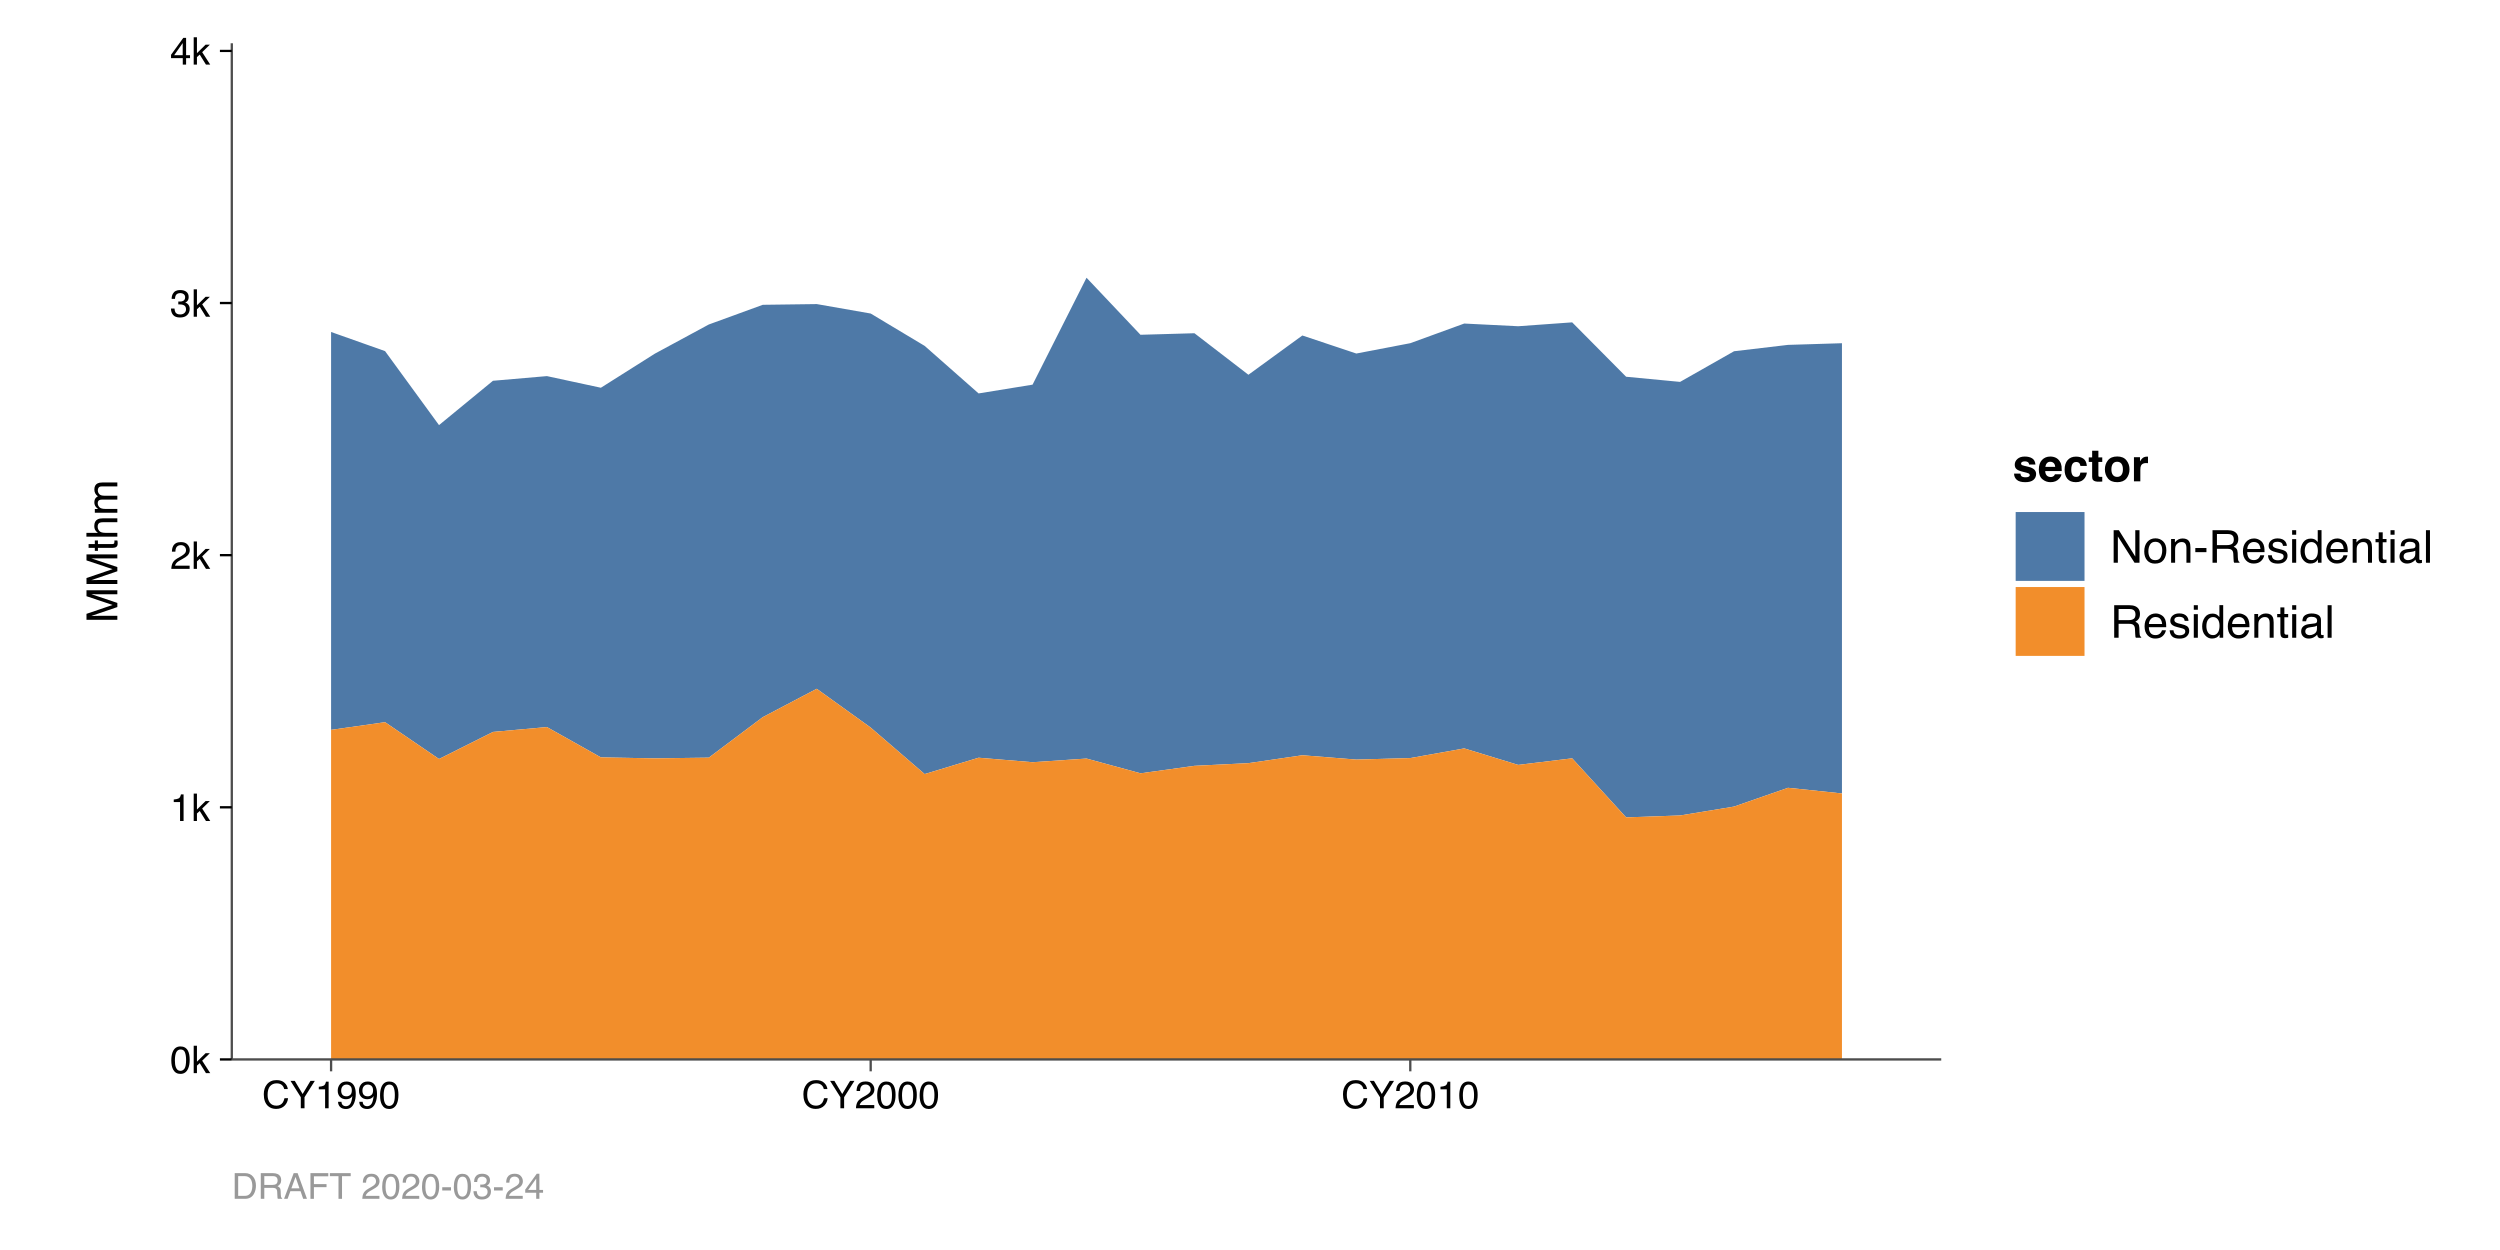 <?xml version="1.0" encoding="UTF-8"?>
<svg xmlns="http://www.w3.org/2000/svg" xmlns:xlink="http://www.w3.org/1999/xlink" width="576pt" height="288pt" viewBox="0 0 576 288" version="1.1">
<defs>
<g>
<symbol overflow="visible" id="glyph0-0">
<path style="stroke:none;" d="M 0.281 0 L 0.281 -6.312 L 5.297 -6.312 L 5.297 0 Z M 4.5 -0.797 L 4.5 -5.516 L 1.078 -5.516 L 1.078 -0.797 Z M 4.5 -0.797 "/>
</symbol>
<symbol overflow="visible" id="glyph0-1">
<path style="stroke:none;" d="M 2.375 -6.156 C 3.176 -6.156 3.754 -5.828 4.109 -5.172 C 4.379 -4.66 4.516 -3.961 4.516 -3.078 C 4.516 -2.242 4.391 -1.555 4.141 -1.016 C 3.785 -0.223 3.195 0.172 2.375 0.172 C 1.633 0.172 1.082 -0.148 0.719 -0.797 C 0.426 -1.328 0.281 -2.047 0.281 -2.953 C 0.281 -3.648 0.367 -4.25 0.547 -4.75 C 0.879 -5.688 1.488 -6.156 2.375 -6.156 Z M 2.375 -0.531 C 2.77 -0.531 3.086 -0.707 3.328 -1.062 C 3.566 -1.426 3.688 -2.086 3.688 -3.047 C 3.688 -3.754 3.598 -4.332 3.422 -4.781 C 3.254 -5.227 2.922 -5.453 2.422 -5.453 C 1.973 -5.453 1.641 -5.238 1.422 -4.812 C 1.211 -4.383 1.109 -3.754 1.109 -2.922 C 1.109 -2.297 1.176 -1.789 1.312 -1.406 C 1.52 -0.82 1.875 -0.531 2.375 -0.531 Z M 2.375 -0.531 "/>
</symbol>
<symbol overflow="visible" id="glyph0-2">
<path style="stroke:none;" d="M 0.547 -6.312 L 1.297 -6.312 L 1.297 -2.641 L 3.281 -4.594 L 4.266 -4.594 L 2.5 -2.875 L 4.359 0 L 3.375 0 L 1.938 -2.312 L 1.297 -1.734 L 1.297 0 L 0.547 0 Z M 0.547 -6.312 "/>
</symbol>
<symbol overflow="visible" id="glyph0-3">
<path style="stroke:none;" d="M 0.844 -4.359 L 0.844 -4.953 C 1.395 -5.004 1.781 -5.094 2 -5.219 C 2.227 -5.344 2.395 -5.645 2.5 -6.125 L 3.109 -6.125 L 3.109 0 L 2.297 0 L 2.297 -4.359 Z M 0.844 -4.359 "/>
</symbol>
<symbol overflow="visible" id="glyph0-4">
<path style="stroke:none;" d="M 0.281 0 C 0.301 -0.531 0.406 -0.988 0.594 -1.375 C 0.789 -1.77 1.164 -2.129 1.719 -2.453 L 2.547 -2.922 C 2.91 -3.141 3.164 -3.328 3.312 -3.484 C 3.551 -3.711 3.672 -3.984 3.672 -4.297 C 3.672 -4.648 3.562 -4.93 3.344 -5.141 C 3.133 -5.359 2.848 -5.469 2.484 -5.469 C 1.961 -5.469 1.598 -5.266 1.391 -4.859 C 1.285 -4.648 1.227 -4.352 1.219 -3.969 L 0.422 -3.969 C 0.43 -4.5 0.531 -4.938 0.719 -5.281 C 1.051 -5.875 1.645 -6.172 2.5 -6.172 C 3.195 -6.172 3.707 -5.977 4.031 -5.594 C 4.363 -5.219 4.531 -4.797 4.531 -4.328 C 4.531 -3.836 4.352 -3.414 4 -3.062 C 3.801 -2.863 3.441 -2.617 2.922 -2.328 L 2.344 -2 C 2.062 -1.844 1.836 -1.695 1.672 -1.562 C 1.391 -1.312 1.211 -1.035 1.141 -0.734 L 4.5 -0.734 L 4.5 0 Z M 0.281 0 "/>
</symbol>
<symbol overflow="visible" id="glyph0-5">
<path style="stroke:none;" d="M 2.281 0.172 C 1.551 0.172 1.02 -0.023 0.688 -0.422 C 0.363 -0.828 0.203 -1.316 0.203 -1.891 L 1.016 -1.891 C 1.047 -1.492 1.117 -1.203 1.234 -1.016 C 1.441 -0.691 1.805 -0.531 2.328 -0.531 C 2.734 -0.531 3.055 -0.641 3.297 -0.859 C 3.547 -1.078 3.672 -1.359 3.672 -1.703 C 3.672 -2.129 3.539 -2.426 3.281 -2.594 C 3.031 -2.758 2.672 -2.844 2.203 -2.844 C 2.148 -2.844 2.098 -2.844 2.047 -2.844 C 1.992 -2.844 1.941 -2.844 1.891 -2.844 L 1.891 -3.516 C 1.973 -3.516 2.039 -3.508 2.094 -3.5 C 2.145 -3.5 2.203 -3.5 2.266 -3.5 C 2.555 -3.5 2.797 -3.547 2.984 -3.641 C 3.305 -3.797 3.469 -4.082 3.469 -4.5 C 3.469 -4.801 3.359 -5.035 3.141 -5.203 C 2.922 -5.367 2.672 -5.453 2.391 -5.453 C 1.867 -5.453 1.508 -5.281 1.312 -4.938 C 1.207 -4.75 1.145 -4.477 1.125 -4.125 L 0.359 -4.125 C 0.359 -4.582 0.453 -4.973 0.641 -5.297 C 0.953 -5.867 1.504 -6.156 2.297 -6.156 C 2.93 -6.156 3.422 -6.016 3.766 -5.734 C 4.109 -5.461 4.281 -5.062 4.281 -4.531 C 4.281 -4.145 4.176 -3.836 3.969 -3.609 C 3.844 -3.461 3.68 -3.348 3.484 -3.266 C 3.805 -3.172 4.055 -3 4.234 -2.75 C 4.422 -2.5 4.516 -2.191 4.516 -1.828 C 4.516 -1.234 4.316 -0.75 3.922 -0.375 C 3.535 -0.008 2.988 0.172 2.281 0.172 Z M 2.281 0.172 "/>
</symbol>
<symbol overflow="visible" id="glyph0-6">
<path style="stroke:none;" d="M 2.906 -2.172 L 2.906 -4.969 L 0.938 -2.172 Z M 2.922 0 L 2.922 -1.5 L 0.219 -1.5 L 0.219 -2.266 L 3.047 -6.172 L 3.688 -6.172 L 3.688 -2.172 L 4.594 -2.172 L 4.594 -1.5 L 3.688 -1.5 L 3.688 0 Z M 2.922 0 "/>
</symbol>
<symbol overflow="visible" id="glyph0-7">
<path style="stroke:none;" d="M 3.328 -6.484 C 4.129 -6.484 4.75 -6.27 5.188 -5.844 C 5.625 -5.426 5.867 -4.953 5.922 -4.422 L 5.094 -4.422 C 5 -4.828 4.812 -5.145 4.531 -5.375 C 4.25 -5.613 3.852 -5.734 3.344 -5.734 C 2.719 -5.734 2.211 -5.516 1.828 -5.078 C 1.453 -4.641 1.266 -3.973 1.266 -3.078 C 1.266 -2.336 1.438 -1.738 1.781 -1.281 C 2.125 -0.82 2.633 -0.594 3.312 -0.594 C 3.945 -0.594 4.43 -0.832 4.766 -1.312 C 4.93 -1.57 5.062 -1.906 5.156 -2.312 L 5.984 -2.312 C 5.91 -1.656 5.664 -1.102 5.25 -0.656 C 4.75 -0.113 4.07 0.156 3.219 0.156 C 2.488 0.156 1.875 -0.062 1.375 -0.5 C 0.719 -1.094 0.391 -2 0.391 -3.219 C 0.391 -4.156 0.633 -4.922 1.125 -5.516 C 1.656 -6.16 2.391 -6.484 3.328 -6.484 Z M 3.156 -6.484 Z M 3.156 -6.484 "/>
</symbol>
<symbol overflow="visible" id="glyph0-8">
<path style="stroke:none;" d="M 0.188 -6.312 L 1.172 -6.312 L 2.984 -3.281 L 4.797 -6.312 L 5.797 -6.312 L 3.422 -2.547 L 3.422 0 L 2.562 0 L 2.562 -2.547 Z M 3 -6.312 Z M 3 -6.312 "/>
</symbol>
<symbol overflow="visible" id="glyph0-9">
<path style="stroke:none;" d="M 1.172 -1.484 C 1.191 -1.055 1.352 -0.758 1.656 -0.594 C 1.82 -0.508 2 -0.469 2.188 -0.469 C 2.562 -0.469 2.879 -0.617 3.141 -0.922 C 3.398 -1.234 3.582 -1.863 3.688 -2.812 C 3.52 -2.539 3.305 -2.348 3.047 -2.234 C 2.797 -2.129 2.523 -2.078 2.234 -2.078 C 1.641 -2.078 1.172 -2.258 0.828 -2.625 C 0.484 -2.988 0.312 -3.461 0.312 -4.047 C 0.312 -4.609 0.477 -5.098 0.812 -5.516 C 1.156 -5.941 1.66 -6.156 2.328 -6.156 C 3.223 -6.156 3.844 -5.754 4.188 -4.953 C 4.375 -4.504 4.469 -3.945 4.469 -3.281 C 4.469 -2.531 4.352 -1.863 4.125 -1.281 C 3.75 -0.312 3.113 0.172 2.219 0.172 C 1.625 0.172 1.172 0.016 0.859 -0.297 C 0.547 -0.609 0.391 -1.004 0.391 -1.484 Z M 2.344 -2.75 C 2.645 -2.75 2.922 -2.848 3.172 -3.047 C 3.43 -3.254 3.562 -3.609 3.562 -4.109 C 3.562 -4.566 3.445 -4.906 3.219 -5.125 C 2.988 -5.344 2.695 -5.453 2.344 -5.453 C 1.969 -5.453 1.664 -5.32 1.438 -5.062 C 1.219 -4.812 1.109 -4.477 1.109 -4.062 C 1.109 -3.656 1.207 -3.332 1.406 -3.094 C 1.602 -2.863 1.914 -2.75 2.344 -2.75 Z M 2.344 -2.75 "/>
</symbol>
<symbol overflow="visible" id="glyph1-0">
<path style="stroke:none;" d="M 0 -0.312 L -7.109 -0.312 L -7.109 -5.953 L 0 -5.953 Z M -0.891 -5.062 L -6.219 -5.062 L -6.219 -1.203 L -0.891 -1.203 Z M -0.891 -5.062 "/>
</symbol>
<symbol overflow="visible" id="glyph1-1">
<path style="stroke:none;" d="M -7.109 -0.734 L -7.109 -2.109 L -1.094 -4.156 L -7.109 -6.172 L -7.109 -7.547 L 0 -7.547 L 0 -6.625 L -4.188 -6.625 C -4.332 -6.625 -4.57 -6.625 -4.906 -6.625 C -5.25 -6.633 -5.613 -6.641 -6 -6.641 L 0 -4.625 L 0 -3.672 L -6 -1.625 L -5.781 -1.625 C -5.602 -1.625 -5.332 -1.629 -4.969 -1.641 C -4.613 -1.648 -4.352 -1.656 -4.188 -1.656 L 0 -1.656 L 0 -0.734 Z M -7.109 -0.734 "/>
</symbol>
<symbol overflow="visible" id="glyph1-2">
<path style="stroke:none;" d="M -6.625 -0.812 L -6.625 -1.688 L -5.188 -1.688 L -5.188 -2.516 L -4.469 -2.516 L -4.469 -1.688 L -1.094 -1.688 C -0.906 -1.688 -0.781 -1.75 -0.719 -1.875 C -0.688 -1.945 -0.672 -2.062 -0.672 -2.219 C -0.672 -2.258 -0.672 -2.301 -0.672 -2.344 C -0.672 -2.395 -0.676 -2.453 -0.688 -2.516 L 0 -2.516 C 0.031 -2.422 0.051 -2.316 0.062 -2.203 C 0.07 -2.098 0.078 -1.984 0.078 -1.859 C 0.078 -1.453 -0.023 -1.176 -0.234 -1.031 C -0.441 -0.883 -0.711 -0.812 -1.047 -0.812 L -4.469 -0.812 L -4.469 -0.109 L -5.188 -0.109 L -5.188 -0.812 Z M -6.625 -0.812 "/>
</symbol>
<symbol overflow="visible" id="glyph1-3">
<path style="stroke:none;" d="M -7.125 -0.641 L -7.125 -1.516 L -4.484 -1.516 C -4.742 -1.711 -4.926 -1.895 -5.031 -2.062 C -5.219 -2.344 -5.312 -2.691 -5.312 -3.109 C -5.312 -3.859 -5.047 -4.367 -4.516 -4.641 C -4.234 -4.785 -3.836 -4.859 -3.328 -4.859 L 0 -4.859 L 0 -3.969 L -3.266 -3.969 C -3.641 -3.969 -3.922 -3.922 -4.109 -3.828 C -4.391 -3.66 -4.531 -3.363 -4.531 -2.938 C -4.531 -2.57 -4.406 -2.242 -4.156 -1.953 C -3.906 -1.66 -3.438 -1.516 -2.75 -1.516 L 0 -1.516 L 0 -0.641 Z M -7.125 -0.641 "/>
</symbol>
<symbol overflow="visible" id="glyph1-4">
<path style="stroke:none;" d="M -5.188 -0.641 L -5.188 -1.5 L -4.438 -1.5 C -4.695 -1.707 -4.883 -1.895 -5 -2.062 C -5.195 -2.344 -5.297 -2.664 -5.297 -3.031 C -5.297 -3.445 -5.191 -3.781 -4.984 -4.031 C -4.867 -4.176 -4.703 -4.305 -4.484 -4.422 C -4.754 -4.617 -4.957 -4.848 -5.094 -5.109 C -5.227 -5.367 -5.297 -5.66 -5.297 -5.984 C -5.297 -6.68 -5.047 -7.156 -4.547 -7.406 C -4.273 -7.539 -3.91 -7.609 -3.453 -7.609 L 0 -7.609 L 0 -6.703 L -3.594 -6.703 C -3.938 -6.703 -4.172 -6.613 -4.297 -6.438 C -4.43 -6.27 -4.5 -6.062 -4.5 -5.812 C -4.5 -5.469 -4.383 -5.172 -4.156 -4.922 C -3.926 -4.68 -3.547 -4.562 -3.016 -4.562 L 0 -4.562 L 0 -3.672 L -3.375 -3.672 C -3.727 -3.672 -3.988 -3.629 -4.156 -3.547 C -4.395 -3.422 -4.516 -3.176 -4.516 -2.812 C -4.516 -2.477 -4.383 -2.176 -4.125 -1.906 C -3.875 -1.645 -3.414 -1.516 -2.75 -1.516 L 0 -1.516 L 0 -0.641 Z M -5.188 -0.641 "/>
</symbol>
<symbol overflow="visible" id="glyph2-0">
<path style="stroke:none;" d="M 0.781 0 L 0.781 -7.516 L 6.844 -7.516 L 6.844 0 Z M 5.906 -0.938 L 5.906 -6.578 L 1.719 -6.578 L 1.719 -0.938 Z M 5.906 -0.938 "/>
</symbol>
<symbol overflow="visible" id="glyph2-1">
<path style="stroke:none;" d="M 1.812 -1.781 C 1.844 -1.52 1.91 -1.332 2.016 -1.219 C 2.191 -1.031 2.523 -0.938 3.016 -0.938 C 3.297 -0.938 3.52 -0.977 3.688 -1.062 C 3.863 -1.145 3.953 -1.27 3.953 -1.438 C 3.953 -1.602 3.879 -1.727 3.734 -1.812 C 3.598 -1.895 3.094 -2.039 2.219 -2.25 C 1.594 -2.406 1.148 -2.602 0.891 -2.844 C 0.629 -3.07 0.5 -3.406 0.5 -3.844 C 0.5 -4.352 0.703 -4.789 1.109 -5.156 C 1.516 -5.531 2.082 -5.719 2.812 -5.719 C 3.508 -5.719 4.078 -5.578 4.516 -5.297 C 4.953 -5.023 5.203 -4.551 5.266 -3.875 L 3.812 -3.875 C 3.789 -4.062 3.738 -4.207 3.656 -4.312 C 3.488 -4.508 3.211 -4.609 2.828 -4.609 C 2.516 -4.609 2.289 -4.555 2.156 -4.453 C 2.02 -4.359 1.953 -4.242 1.953 -4.109 C 1.953 -3.941 2.023 -3.82 2.172 -3.75 C 2.316 -3.676 2.82 -3.539 3.688 -3.344 C 4.258 -3.207 4.691 -3.004 4.984 -2.734 C 5.273 -2.453 5.422 -2.102 5.422 -1.688 C 5.422 -1.133 5.211 -0.68 4.797 -0.328 C 4.391 0.016 3.758 0.188 2.906 0.188 C 2.031 0.188 1.383 0.004 0.969 -0.359 C 0.551 -0.734 0.344 -1.207 0.344 -1.781 Z M 2.922 -5.719 Z M 2.922 -5.719 "/>
</symbol>
<symbol overflow="visible" id="glyph2-2">
<path style="stroke:none;" d="M 2.875 -4.516 C 2.539 -4.516 2.281 -4.406 2.094 -4.188 C 1.906 -3.977 1.785 -3.695 1.734 -3.344 L 4 -3.344 C 3.977 -3.727 3.863 -4.02 3.656 -4.219 C 3.445 -4.414 3.188 -4.516 2.875 -4.516 Z M 2.875 -5.719 C 3.332 -5.719 3.75 -5.629 4.125 -5.453 C 4.5 -5.273 4.805 -5 5.047 -4.625 C 5.266 -4.301 5.406 -3.922 5.469 -3.484 C 5.5 -3.223 5.516 -2.852 5.516 -2.375 L 1.703 -2.375 C 1.723 -1.82 1.898 -1.43 2.234 -1.203 C 2.43 -1.066 2.672 -1 2.953 -1 C 3.254 -1 3.5 -1.082 3.688 -1.25 C 3.789 -1.344 3.879 -1.473 3.953 -1.641 L 5.438 -1.641 C 5.406 -1.305 5.234 -0.969 4.922 -0.625 C 4.441 -0.082 3.773 0.188 2.922 0.188 C 2.211 0.188 1.586 -0.039 1.047 -0.5 C 0.504 -0.957 0.234 -1.695 0.234 -2.719 C 0.234 -3.688 0.477 -4.426 0.969 -4.938 C 1.457 -5.457 2.094 -5.719 2.875 -5.719 Z M 2.969 -5.719 Z M 2.969 -5.719 "/>
</symbol>
<symbol overflow="visible" id="glyph2-3">
<path style="stroke:none;" d="M 4 -3.562 C 3.969 -3.77 3.898 -3.957 3.797 -4.125 C 3.629 -4.352 3.375 -4.469 3.031 -4.469 C 2.539 -4.469 2.207 -4.223 2.031 -3.734 C 1.938 -3.473 1.891 -3.129 1.891 -2.703 C 1.891 -2.297 1.938 -1.969 2.031 -1.719 C 2.195 -1.258 2.52 -1.031 3 -1.031 C 3.344 -1.031 3.586 -1.117 3.734 -1.297 C 3.879 -1.484 3.961 -1.723 3.984 -2.016 L 5.484 -2.016 C 5.441 -1.578 5.281 -1.16 5 -0.766 C 4.539 -0.129 3.863 0.188 2.969 0.188 C 2.07 0.188 1.41 -0.078 0.984 -0.609 C 0.566 -1.141 0.359 -1.828 0.359 -2.672 C 0.359 -3.629 0.594 -4.375 1.062 -4.906 C 1.531 -5.438 2.172 -5.703 2.984 -5.703 C 3.68 -5.703 4.254 -5.539 4.703 -5.219 C 5.148 -4.906 5.41 -4.352 5.484 -3.562 Z M 3.016 -5.719 Z M 3.016 -5.719 "/>
</symbol>
<symbol overflow="visible" id="glyph2-4">
<path style="stroke:none;" d="M 0.109 -4.469 L 0.109 -5.516 L 0.891 -5.516 L 0.891 -7.062 L 2.328 -7.062 L 2.328 -5.516 L 3.219 -5.516 L 3.219 -4.469 L 2.328 -4.469 L 2.328 -1.531 C 2.328 -1.301 2.352 -1.16 2.406 -1.109 C 2.469 -1.055 2.645 -1.031 2.938 -1.031 C 2.977 -1.031 3.023 -1.031 3.078 -1.031 C 3.129 -1.031 3.176 -1.031 3.219 -1.031 L 3.219 0.047 L 2.531 0.078 C 1.844 0.098 1.375 -0.02 1.125 -0.281 C 0.969 -0.445 0.891 -0.703 0.891 -1.047 L 0.891 -4.469 Z M 0.109 -4.469 "/>
</symbol>
<symbol overflow="visible" id="glyph2-5">
<path style="stroke:none;" d="M 3.172 -1.031 C 3.598 -1.031 3.926 -1.18 4.156 -1.484 C 4.383 -1.785 4.5 -2.211 4.5 -2.766 C 4.5 -3.328 4.383 -3.758 4.156 -4.062 C 3.926 -4.363 3.598 -4.516 3.172 -4.516 C 2.742 -4.516 2.414 -4.363 2.188 -4.062 C 1.957 -3.758 1.844 -3.328 1.844 -2.766 C 1.844 -2.211 1.957 -1.785 2.188 -1.484 C 2.414 -1.18 2.742 -1.031 3.172 -1.031 Z M 6.016 -2.766 C 6.016 -1.953 5.781 -1.254 5.312 -0.672 C 4.844 -0.098 4.133 0.188 3.188 0.188 C 2.227 0.188 1.516 -0.098 1.047 -0.672 C 0.578 -1.254 0.344 -1.953 0.344 -2.766 C 0.344 -3.566 0.578 -4.258 1.047 -4.844 C 1.516 -5.438 2.227 -5.734 3.188 -5.734 C 4.133 -5.734 4.844 -5.438 5.312 -4.844 C 5.781 -4.258 6.016 -3.566 6.016 -2.766 Z M 3.188 -5.719 Z M 3.188 -5.719 "/>
</symbol>
<symbol overflow="visible" id="glyph2-6">
<path style="stroke:none;" d="M 3.703 -5.703 C 3.723 -5.703 3.742 -5.695 3.766 -5.688 C 3.785 -5.688 3.828 -5.688 3.891 -5.688 L 3.891 -4.203 C 3.797 -4.203 3.711 -4.203 3.641 -4.203 C 3.578 -4.211 3.52 -4.219 3.469 -4.219 C 2.883 -4.219 2.492 -4.031 2.297 -3.656 C 2.18 -3.438 2.125 -3.102 2.125 -2.656 L 2.125 0 L 0.656 0 L 0.656 -5.562 L 2.047 -5.562 L 2.047 -4.594 C 2.273 -4.969 2.473 -5.223 2.641 -5.359 C 2.91 -5.586 3.266 -5.703 3.703 -5.703 Z M 3.703 -5.703 "/>
</symbol>
<symbol overflow="visible" id="glyph3-0">
<path style="stroke:none;" d="M 0.344 0 L 0.344 -7.5 L 6.281 -7.5 L 6.281 0 Z M 5.344 -0.938 L 5.344 -6.562 L 1.281 -6.562 L 1.281 -0.938 Z M 5.344 -0.938 "/>
</symbol>
<symbol overflow="visible" id="glyph3-1">
<path style="stroke:none;" d="M 0.797 -7.5 L 2 -7.5 L 5.781 -1.422 L 5.781 -7.5 L 6.75 -7.5 L 6.75 0 L 5.609 0 L 1.766 -6.062 L 1.766 0 L 0.797 0 Z M 3.703 -7.5 Z M 3.703 -7.5 "/>
</symbol>
<symbol overflow="visible" id="glyph3-2">
<path style="stroke:none;" d="M 2.844 -0.594 C 3.445 -0.594 3.863 -0.82 4.094 -1.281 C 4.32 -1.738 4.438 -2.254 4.438 -2.828 C 4.438 -3.336 4.352 -3.75 4.188 -4.062 C 3.926 -4.57 3.484 -4.828 2.859 -4.828 C 2.297 -4.828 1.883 -4.609 1.625 -4.172 C 1.375 -3.742 1.25 -3.227 1.25 -2.625 C 1.25 -2.039 1.375 -1.555 1.625 -1.172 C 1.883 -0.785 2.289 -0.594 2.844 -0.594 Z M 2.875 -5.625 C 3.582 -5.625 4.176 -5.391 4.656 -4.922 C 5.145 -4.453 5.391 -3.758 5.391 -2.844 C 5.391 -1.969 5.176 -1.238 4.75 -0.656 C 4.32 -0.082 3.656 0.203 2.75 0.203 C 2 0.203 1.398 -0.051 0.953 -0.562 C 0.516 -1.07 0.297 -1.754 0.297 -2.609 C 0.297 -3.523 0.531 -4.254 1 -4.797 C 1.469 -5.348 2.094 -5.625 2.875 -5.625 Z M 2.844 -5.594 Z M 2.844 -5.594 "/>
</symbol>
<symbol overflow="visible" id="glyph3-3">
<path style="stroke:none;" d="M 0.672 -5.469 L 1.547 -5.469 L 1.547 -4.688 C 1.805 -5.008 2.078 -5.238 2.359 -5.375 C 2.648 -5.52 2.973 -5.594 3.328 -5.594 C 4.109 -5.594 4.633 -5.32 4.906 -4.781 C 5.051 -4.477 5.125 -4.051 5.125 -3.5 L 5.125 0 L 4.203 0 L 4.203 -3.438 C 4.203 -3.781 4.148 -4.051 4.047 -4.25 C 3.879 -4.594 3.582 -4.766 3.156 -4.766 C 2.938 -4.766 2.758 -4.742 2.625 -4.703 C 2.375 -4.617 2.148 -4.469 1.953 -4.25 C 1.805 -4.062 1.707 -3.875 1.656 -3.688 C 1.613 -3.5 1.594 -3.223 1.594 -2.859 L 1.594 0 L 0.672 0 Z M 2.828 -5.594 Z M 2.828 -5.594 "/>
</symbol>
<symbol overflow="visible" id="glyph3-4">
<path style="stroke:none;" d="M 0.438 -3.391 L 3 -3.391 L 3 -2.438 L 0.438 -2.438 Z M 0.438 -3.391 "/>
</symbol>
<symbol overflow="visible" id="glyph3-5">
<path style="stroke:none;" d="M 4.281 -4.062 C 4.758 -4.062 5.133 -4.156 5.406 -4.344 C 5.688 -4.539 5.828 -4.883 5.828 -5.375 C 5.828 -5.914 5.633 -6.281 5.25 -6.469 C 5.039 -6.57 4.766 -6.625 4.422 -6.625 L 1.938 -6.625 L 1.938 -4.062 Z M 0.922 -7.5 L 4.391 -7.5 C 4.961 -7.5 5.43 -7.414 5.797 -7.25 C 6.504 -6.926 6.859 -6.336 6.859 -5.484 C 6.859 -5.023 6.766 -4.656 6.578 -4.375 C 6.391 -4.094 6.129 -3.863 5.797 -3.688 C 6.098 -3.562 6.32 -3.398 6.469 -3.203 C 6.613 -3.016 6.695 -2.703 6.719 -2.266 L 6.75 -1.266 C 6.758 -0.984 6.781 -0.77 6.812 -0.625 C 6.875 -0.383 6.984 -0.234 7.141 -0.172 L 7.141 0 L 5.906 0 C 5.863 -0.062 5.832 -0.145 5.812 -0.25 C 5.789 -0.352 5.773 -0.551 5.766 -0.844 L 5.703 -2.094 C 5.68 -2.582 5.5 -2.91 5.156 -3.078 C 4.969 -3.172 4.664 -3.219 4.25 -3.219 L 1.938 -3.219 L 1.938 0 L 0.922 0 Z M 0.922 -7.5 "/>
</symbol>
<symbol overflow="visible" id="glyph3-6">
<path style="stroke:none;" d="M 2.953 -5.594 C 3.336 -5.594 3.711 -5.5 4.078 -5.312 C 4.441 -5.133 4.719 -4.898 4.906 -4.609 C 5.094 -4.336 5.219 -4.016 5.281 -3.641 C 5.332 -3.391 5.359 -2.988 5.359 -2.438 L 1.359 -2.438 C 1.367 -1.883 1.492 -1.441 1.734 -1.109 C 1.984 -0.773 2.367 -0.609 2.891 -0.609 C 3.367 -0.609 3.75 -0.766 4.031 -1.078 C 4.195 -1.266 4.312 -1.477 4.375 -1.719 L 5.281 -1.719 C 5.258 -1.508 5.18 -1.281 5.047 -1.031 C 4.91 -0.789 4.758 -0.594 4.594 -0.438 C 4.312 -0.164 3.969 0.016 3.562 0.109 C 3.332 0.16 3.082 0.188 2.812 0.188 C 2.125 0.188 1.547 -0.055 1.078 -0.547 C 0.609 -1.047 0.375 -1.738 0.375 -2.625 C 0.375 -3.508 0.609 -4.223 1.078 -4.766 C 1.555 -5.316 2.18 -5.594 2.953 -5.594 Z M 4.422 -3.172 C 4.379 -3.566 4.289 -3.883 4.156 -4.125 C 3.906 -4.562 3.484 -4.781 2.891 -4.781 C 2.473 -4.781 2.117 -4.629 1.828 -4.328 C 1.547 -4.023 1.395 -3.641 1.375 -3.172 Z M 2.859 -5.594 Z M 2.859 -5.594 "/>
</symbol>
<symbol overflow="visible" id="glyph3-7">
<path style="stroke:none;" d="M 1.219 -1.719 C 1.25 -1.406 1.328 -1.172 1.453 -1.016 C 1.68 -0.711 2.082 -0.562 2.656 -0.562 C 3 -0.562 3.297 -0.633 3.547 -0.781 C 3.805 -0.938 3.938 -1.164 3.938 -1.469 C 3.938 -1.707 3.832 -1.891 3.625 -2.016 C 3.5 -2.086 3.238 -2.172 2.844 -2.266 L 2.109 -2.453 C 1.641 -2.566 1.297 -2.695 1.078 -2.844 C 0.68 -3.094 0.484 -3.438 0.484 -3.875 C 0.484 -4.395 0.672 -4.812 1.047 -5.125 C 1.422 -5.445 1.922 -5.609 2.547 -5.609 C 3.367 -5.609 3.961 -5.367 4.328 -4.891 C 4.555 -4.578 4.672 -4.242 4.672 -3.891 L 3.797 -3.891 C 3.773 -4.098 3.703 -4.289 3.578 -4.469 C 3.367 -4.707 3.004 -4.828 2.484 -4.828 C 2.129 -4.828 1.863 -4.758 1.688 -4.625 C 1.508 -4.488 1.422 -4.312 1.422 -4.094 C 1.422 -3.852 1.539 -3.664 1.781 -3.531 C 1.914 -3.445 2.113 -3.367 2.375 -3.297 L 2.984 -3.156 C 3.641 -3 4.082 -2.844 4.312 -2.688 C 4.664 -2.457 4.844 -2.086 4.844 -1.578 C 4.844 -1.098 4.656 -0.68 4.281 -0.328 C 3.914 0.023 3.359 0.203 2.609 0.203 C 1.797 0.203 1.219 0.02 0.875 -0.344 C 0.539 -0.707 0.363 -1.164 0.344 -1.719 Z M 2.578 -5.594 Z M 2.578 -5.594 "/>
</symbol>
<symbol overflow="visible" id="glyph3-8">
<path style="stroke:none;" d="M 0.672 -5.438 L 1.609 -5.438 L 1.609 0 L 0.672 0 Z M 0.672 -7.5 L 1.609 -7.5 L 1.609 -6.453 L 0.672 -6.453 Z M 0.672 -7.5 "/>
</symbol>
<symbol overflow="visible" id="glyph3-9">
<path style="stroke:none;" d="M 1.25 -2.672 C 1.25 -2.086 1.375 -1.598 1.625 -1.203 C 1.875 -0.805 2.273 -0.609 2.828 -0.609 C 3.242 -0.609 3.586 -0.789 3.859 -1.156 C 4.141 -1.52 4.281 -2.047 4.281 -2.734 C 4.281 -3.422 4.141 -3.93 3.859 -4.266 C 3.578 -4.598 3.227 -4.766 2.812 -4.766 C 2.352 -4.766 1.977 -4.586 1.688 -4.234 C 1.395 -3.879 1.25 -3.359 1.25 -2.672 Z M 2.641 -5.562 C 3.055 -5.562 3.406 -5.473 3.688 -5.297 C 3.852 -5.191 4.039 -5.016 4.25 -4.766 L 4.25 -7.516 L 5.125 -7.516 L 5.125 0 L 4.297 0 L 4.297 -0.766 C 4.086 -0.422 3.836 -0.176 3.547 -0.031 C 3.254 0.113 2.914 0.188 2.531 0.188 C 1.926 0.188 1.398 -0.066 0.953 -0.578 C 0.504 -1.086 0.281 -1.77 0.281 -2.625 C 0.281 -3.414 0.484 -4.102 0.891 -4.688 C 1.297 -5.27 1.879 -5.562 2.641 -5.562 Z M 2.641 -5.562 "/>
</symbol>
<symbol overflow="visible" id="glyph3-10">
<path style="stroke:none;" d="M 0.859 -7 L 1.781 -7 L 1.781 -5.469 L 2.656 -5.469 L 2.656 -4.719 L 1.781 -4.719 L 1.781 -1.141 C 1.781 -0.953 1.848 -0.828 1.984 -0.766 C 2.055 -0.723 2.176 -0.703 2.344 -0.703 C 2.383 -0.703 2.43 -0.703 2.484 -0.703 C 2.535 -0.711 2.594 -0.719 2.656 -0.719 L 2.656 0 C 2.551 0.031 2.441 0.051 2.328 0.062 C 2.211 0.082 2.086 0.094 1.953 0.094 C 1.523 0.094 1.234 -0.016 1.078 -0.234 C 0.93 -0.461 0.859 -0.75 0.859 -1.094 L 0.859 -4.719 L 0.125 -4.719 L 0.125 -5.469 L 0.859 -5.469 Z M 0.859 -7 "/>
</symbol>
<symbol overflow="visible" id="glyph3-11">
<path style="stroke:none;" d="M 1.375 -1.453 C 1.375 -1.191 1.469 -0.984 1.656 -0.828 C 1.852 -0.672 2.086 -0.594 2.359 -0.594 C 2.68 -0.594 2.992 -0.672 3.297 -0.828 C 3.805 -1.066 4.062 -1.473 4.062 -2.047 L 4.062 -2.781 C 3.945 -2.707 3.801 -2.645 3.625 -2.594 C 3.445 -2.551 3.273 -2.52 3.109 -2.5 L 2.547 -2.422 C 2.211 -2.379 1.961 -2.312 1.797 -2.219 C 1.516 -2.062 1.375 -1.805 1.375 -1.453 Z M 3.609 -3.312 C 3.816 -3.344 3.957 -3.43 4.031 -3.578 C 4.07 -3.66 4.094 -3.781 4.094 -3.938 C 4.094 -4.25 3.977 -4.473 3.75 -4.609 C 3.531 -4.754 3.211 -4.828 2.797 -4.828 C 2.316 -4.828 1.977 -4.695 1.781 -4.438 C 1.664 -4.289 1.594 -4.078 1.562 -3.797 L 0.703 -3.797 C 0.711 -4.473 0.926 -4.941 1.344 -5.203 C 1.77 -5.461 2.258 -5.594 2.812 -5.594 C 3.457 -5.594 3.984 -5.473 4.391 -5.234 C 4.785 -4.984 4.984 -4.602 4.984 -4.094 L 4.984 -0.938 C 4.984 -0.844 5 -0.766 5.031 -0.703 C 5.07 -0.648 5.156 -0.625 5.281 -0.625 C 5.32 -0.625 5.367 -0.625 5.422 -0.625 C 5.473 -0.633 5.531 -0.645 5.594 -0.656 L 5.594 0.031 C 5.445 0.07 5.336 0.098 5.266 0.109 C 5.191 0.117 5.086 0.125 4.953 0.125 C 4.641 0.125 4.41 0.008 4.266 -0.219 C 4.191 -0.332 4.141 -0.5 4.109 -0.719 C 3.922 -0.477 3.648 -0.266 3.297 -0.078 C 2.953 0.098 2.566 0.188 2.141 0.188 C 1.641 0.188 1.227 0.035 0.906 -0.266 C 0.582 -0.578 0.422 -0.969 0.422 -1.438 C 0.422 -1.938 0.578 -2.328 0.891 -2.609 C 1.211 -2.891 1.629 -3.062 2.141 -3.125 Z M 2.844 -5.594 Z M 2.844 -5.594 "/>
</symbol>
<symbol overflow="visible" id="glyph3-12">
<path style="stroke:none;" d="M 0.703 -7.5 L 1.625 -7.5 L 1.625 0 L 0.703 0 Z M 0.703 -7.5 "/>
</symbol>
<symbol overflow="visible" id="glyph4-0">
<path style="stroke:none;" d="M 0.266 0 L 0.266 -5.922 L 4.969 -5.922 L 4.969 0 Z M 4.219 -0.734 L 4.219 -5.172 L 1 -5.172 L 1 -0.734 Z M 4.219 -0.734 "/>
</symbol>
<symbol overflow="visible" id="glyph4-1">
<path style="stroke:none;" d="M 2.906 -0.688 C 3.176 -0.688 3.395 -0.711 3.562 -0.766 C 3.875 -0.867 4.129 -1.07 4.328 -1.375 C 4.492 -1.613 4.609 -1.922 4.672 -2.297 C 4.711 -2.516 4.734 -2.719 4.734 -2.906 C 4.734 -3.645 4.586 -4.219 4.297 -4.625 C 4.004 -5.031 3.535 -5.234 2.891 -5.234 L 1.469 -5.234 L 1.469 -0.688 Z M 0.672 -5.922 L 3.062 -5.922 C 3.875 -5.922 4.504 -5.629 4.953 -5.047 C 5.359 -4.523 5.562 -3.859 5.562 -3.047 C 5.562 -2.422 5.441 -1.852 5.203 -1.344 C 4.785 -0.445 4.066 0 3.047 0 L 0.672 0 Z M 0.672 -5.922 "/>
</symbol>
<symbol overflow="visible" id="glyph4-2">
<path style="stroke:none;" d="M 3.375 -3.203 C 3.75 -3.203 4.047 -3.273 4.266 -3.422 C 4.484 -3.578 4.594 -3.852 4.594 -4.25 C 4.594 -4.664 4.441 -4.953 4.141 -5.109 C 3.973 -5.191 3.754 -5.234 3.484 -5.234 L 1.531 -5.234 L 1.531 -3.203 Z M 0.719 -5.922 L 3.469 -5.922 C 3.914 -5.922 4.285 -5.852 4.578 -5.719 C 5.141 -5.469 5.422 -5.004 5.422 -4.328 C 5.422 -3.973 5.344 -3.68 5.188 -3.453 C 5.039 -3.223 4.836 -3.039 4.578 -2.906 C 4.805 -2.812 4.977 -2.688 5.094 -2.531 C 5.219 -2.383 5.285 -2.141 5.297 -1.797 L 5.328 -1 C 5.336 -0.77 5.352 -0.602 5.375 -0.5 C 5.426 -0.312 5.516 -0.191 5.641 -0.141 L 5.641 0 L 4.656 0 C 4.625 -0.051 4.598 -0.113 4.578 -0.188 C 4.566 -0.27 4.555 -0.43 4.547 -0.672 L 4.5 -1.656 C 4.477 -2.039 4.336 -2.297 4.078 -2.422 C 3.922 -2.492 3.68 -2.531 3.359 -2.531 L 1.531 -2.531 L 1.531 0 L 0.719 0 Z M 0.719 -5.922 "/>
</symbol>
<symbol overflow="visible" id="glyph4-3">
<path style="stroke:none;" d="M 3.672 -2.422 L 2.766 -5.047 L 1.812 -2.422 Z M 2.344 -5.922 L 3.25 -5.922 L 5.406 0 L 4.531 0 L 3.922 -1.766 L 1.578 -1.766 L 0.938 0 L 0.125 0 Z M 2.344 -5.922 "/>
</symbol>
<symbol overflow="visible" id="glyph4-4">
<path style="stroke:none;" d="M 0.703 -5.922 L 4.812 -5.922 L 4.812 -5.188 L 1.5 -5.188 L 1.5 -3.391 L 4.406 -3.391 L 4.406 -2.688 L 1.5 -2.688 L 1.5 0 L 0.703 0 Z M 0.703 -5.922 "/>
</symbol>
<symbol overflow="visible" id="glyph4-5">
<path style="stroke:none;" d="M 4.938 -5.922 L 4.938 -5.219 L 2.938 -5.219 L 2.938 0 L 2.125 0 L 2.125 -5.219 L 0.141 -5.219 L 0.141 -5.922 Z M 4.938 -5.922 "/>
</symbol>
<symbol overflow="visible" id="glyph4-6">
<path style="stroke:none;" d=""/>
</symbol>
<symbol overflow="visible" id="glyph4-7">
<path style="stroke:none;" d="M 0.266 0 C 0.285 -0.5 0.383 -0.93 0.562 -1.297 C 0.738 -1.66 1.086 -1.992 1.609 -2.297 L 2.391 -2.75 C 2.734 -2.945 2.973 -3.117 3.109 -3.266 C 3.328 -3.484 3.438 -3.738 3.438 -4.031 C 3.438 -4.363 3.336 -4.629 3.141 -4.828 C 2.941 -5.023 2.676 -5.125 2.344 -5.125 C 1.844 -5.125 1.5 -4.938 1.312 -4.562 C 1.207 -4.363 1.148 -4.082 1.141 -3.719 L 0.406 -3.719 C 0.406 -4.219 0.492 -4.629 0.672 -4.953 C 0.984 -5.504 1.539 -5.781 2.344 -5.781 C 3 -5.781 3.477 -5.602 3.781 -5.25 C 4.094 -4.895 4.25 -4.5 4.25 -4.062 C 4.25 -3.602 4.086 -3.207 3.766 -2.875 C 3.566 -2.688 3.227 -2.457 2.75 -2.188 L 2.203 -1.875 C 1.93 -1.727 1.723 -1.594 1.578 -1.469 C 1.305 -1.227 1.133 -0.969 1.062 -0.688 L 4.219 -0.688 L 4.219 0 Z M 0.266 0 "/>
</symbol>
<symbol overflow="visible" id="glyph4-8">
<path style="stroke:none;" d="M 2.234 -5.766 C 2.984 -5.766 3.52 -5.457 3.844 -4.844 C 4.102 -4.375 4.234 -3.723 4.234 -2.891 C 4.234 -2.109 4.117 -1.461 3.891 -0.953 C 3.547 -0.211 2.992 0.156 2.234 0.156 C 1.535 0.156 1.02 -0.145 0.688 -0.75 C 0.406 -1.25 0.266 -1.922 0.266 -2.766 C 0.266 -3.422 0.348 -3.984 0.516 -4.453 C 0.828 -5.328 1.398 -5.766 2.234 -5.766 Z M 2.219 -0.5 C 2.594 -0.5 2.891 -0.664 3.109 -1 C 3.336 -1.332 3.453 -1.953 3.453 -2.859 C 3.453 -3.516 3.367 -4.051 3.203 -4.469 C 3.047 -4.895 2.738 -5.109 2.281 -5.109 C 1.852 -5.109 1.539 -4.906 1.344 -4.5 C 1.145 -4.102 1.047 -3.516 1.047 -2.734 C 1.047 -2.148 1.109 -1.68 1.234 -1.328 C 1.422 -0.773 1.75 -0.5 2.219 -0.5 Z M 2.219 -0.5 "/>
</symbol>
<symbol overflow="visible" id="glyph4-9">
<path style="stroke:none;" d="M 0.344 -2.672 L 2.359 -2.672 L 2.359 -1.922 L 0.344 -1.922 Z M 0.344 -2.672 "/>
</symbol>
<symbol overflow="visible" id="glyph4-10">
<path style="stroke:none;" d="M 2.141 0.156 C 1.461 0.156 0.969 -0.031 0.656 -0.406 C 0.352 -0.781 0.203 -1.234 0.203 -1.766 L 0.953 -1.766 C 0.984 -1.398 1.055 -1.129 1.172 -0.953 C 1.359 -0.648 1.695 -0.5 2.188 -0.5 C 2.562 -0.5 2.863 -0.598 3.094 -0.797 C 3.332 -1.004 3.453 -1.27 3.453 -1.594 C 3.453 -2 3.328 -2.281 3.078 -2.438 C 2.836 -2.594 2.504 -2.672 2.078 -2.672 C 2.023 -2.672 1.973 -2.672 1.922 -2.672 C 1.867 -2.672 1.816 -2.664 1.766 -2.656 L 1.766 -3.297 C 1.848 -3.297 1.91 -3.289 1.953 -3.281 C 2.004 -3.281 2.062 -3.281 2.125 -3.281 C 2.395 -3.281 2.617 -3.32 2.797 -3.406 C 3.098 -3.562 3.25 -3.832 3.25 -4.219 C 3.25 -4.508 3.145 -4.727 2.938 -4.875 C 2.738 -5.031 2.504 -5.109 2.234 -5.109 C 1.754 -5.109 1.422 -4.945 1.234 -4.625 C 1.129 -4.445 1.07 -4.195 1.062 -3.875 L 0.344 -3.875 C 0.344 -4.301 0.426 -4.664 0.594 -4.969 C 0.895 -5.508 1.414 -5.781 2.156 -5.781 C 2.75 -5.781 3.207 -5.645 3.531 -5.375 C 3.852 -5.113 4.016 -4.738 4.016 -4.25 C 4.016 -3.895 3.914 -3.609 3.719 -3.391 C 3.602 -3.242 3.453 -3.133 3.266 -3.062 C 3.566 -2.977 3.801 -2.816 3.969 -2.578 C 4.145 -2.336 4.234 -2.047 4.234 -1.703 C 4.234 -1.148 4.051 -0.703 3.688 -0.359 C 3.32 -0.016 2.805 0.156 2.141 0.156 Z M 2.141 0.156 "/>
</symbol>
<symbol overflow="visible" id="glyph4-11">
<path style="stroke:none;" d="M 2.734 -2.047 L 2.734 -4.656 L 0.875 -2.047 Z M 2.734 0 L 2.734 -1.406 L 0.203 -1.406 L 0.203 -2.125 L 2.859 -5.781 L 3.469 -5.781 L 3.469 -2.047 L 4.312 -2.047 L 4.312 -1.406 L 3.469 -1.406 L 3.469 0 Z M 2.734 0 "/>
</symbol>
</g>
<clipPath id="clip1">
  <path d="M 53.406 9.961 L 447.262 9.961 L 447.262 244.094 L 53.406 244.094 Z M 53.406 9.961 "/>
</clipPath>
<clipPath id="clip2">
  <path d="M 76 158 L 425 158 L 425 244.094 L 76 244.094 Z M 76 158 "/>
</clipPath>
</defs>
<g id="surface369">
<rect x="0" y="0" width="576" height="288" style="fill:rgb(100%,100%,100%);fill-opacity:1;stroke:none;"/>
<rect x="0" y="0" width="576" height="288" style="fill:rgb(100%,100%,100%);fill-opacity:1;stroke:none;"/>
<path style="fill:none;stroke-width:1.067;stroke-linecap:round;stroke-linejoin:round;stroke:rgb(100%,100%,100%);stroke-opacity:1;stroke-miterlimit:10;" d="M 0 288 L 576 288 L 576 0 L 0 0 Z M 0 288 "/>
<g clip-path="url(#clip1)" clip-rule="nonzero">
<path style=" stroke:none;fill-rule:nonzero;fill:rgb(100%,100%,100%);fill-opacity:1;" d="M 53.406 244.098 L 447.262 244.098 L 447.262 9.965 L 53.406 9.965 Z M 53.406 244.098 "/>
</g>
<path style=" stroke:none;fill-rule:nonzero;fill:rgb(30.588%,47.451%,65.49%);fill-opacity:1;" d="M 76.281 76.488 L 88.715 80.895 L 101.148 97.945 L 113.578 87.73 L 126.012 86.656 L 138.445 89.336 L 150.875 81.484 L 163.309 74.762 L 175.742 70.227 L 188.172 70.059 L 200.605 72.238 L 213.039 79.691 L 225.469 90.645 L 237.902 88.625 L 250.336 63.992 L 262.766 77.133 L 275.199 76.777 L 287.633 86.344 L 300.062 77.297 L 312.496 81.453 L 324.93 79.07 L 337.359 74.543 L 349.793 75.164 L 362.227 74.27 L 374.656 86.801 L 387.09 87.988 L 399.523 80.926 L 411.953 79.461 L 424.387 79.078 L 424.387 182.812 L 411.953 181.508 L 399.523 185.836 L 387.09 187.883 L 374.656 188.324 L 362.227 174.719 L 349.793 176.234 L 337.359 172.434 L 324.93 174.66 L 312.496 175.008 L 300.062 174.012 L 287.633 175.832 L 275.199 176.449 L 262.766 178.168 L 250.336 174.773 L 237.902 175.617 L 225.469 174.578 L 213.039 178.344 L 200.605 167.633 L 188.172 158.695 L 175.742 165.227 L 163.309 174.562 L 150.875 174.727 L 138.445 174.5 L 126.012 167.516 L 113.578 168.637 L 101.148 174.871 L 88.715 166.391 L 76.281 168.16 Z M 76.281 76.488 "/>
<g clip-path="url(#clip2)" clip-rule="nonzero">
<path style=" stroke:none;fill-rule:nonzero;fill:rgb(94.902%,55.686%,16.863%);fill-opacity:1;" d="M 76.281 168.16 L 88.715 166.391 L 101.148 174.871 L 113.578 168.637 L 126.012 167.516 L 138.445 174.5 L 150.875 174.727 L 163.309 174.562 L 175.742 165.227 L 188.172 158.695 L 200.605 167.633 L 213.039 178.344 L 225.469 174.578 L 237.902 175.617 L 250.336 174.773 L 262.766 178.168 L 275.199 176.449 L 287.633 175.832 L 300.062 174.012 L 312.496 175.008 L 324.93 174.66 L 337.359 172.434 L 349.793 176.234 L 362.227 174.719 L 374.656 188.324 L 387.09 187.883 L 399.523 185.836 L 411.953 181.508 L 424.387 182.812 L 424.387 244.098 L 76.281 244.098 Z M 76.281 168.16 "/>
</g>
<path style="fill:none;stroke-width:0.533;stroke-linecap:butt;stroke-linejoin:round;stroke:rgb(30.196%,30.196%,30.196%);stroke-opacity:1;stroke-miterlimit:10;" d="M 53.406 244.098 L 53.406 9.961 "/>
<g style="fill:rgb(0%,0%,0%);fill-opacity:1;">
  <use xlink:href="#glyph0-1" x="39.188" y="247.254"/>
  <use xlink:href="#glyph0-2" x="44.08" y="247.254"/>
</g>
<g style="fill:rgb(0%,0%,0%);fill-opacity:1;">
  <use xlink:href="#glyph0-3" x="39.188" y="189.16"/>
  <use xlink:href="#glyph0-2" x="44.08" y="189.16"/>
</g>
<g style="fill:rgb(0%,0%,0%);fill-opacity:1;">
  <use xlink:href="#glyph0-4" x="39.188" y="131.07"/>
  <use xlink:href="#glyph0-2" x="44.08" y="131.07"/>
</g>
<g style="fill:rgb(0%,0%,0%);fill-opacity:1;">
  <use xlink:href="#glyph0-5" x="39.188" y="72.98"/>
  <use xlink:href="#glyph0-2" x="44.08" y="72.98"/>
</g>
<g style="fill:rgb(0%,0%,0%);fill-opacity:1;">
  <use xlink:href="#glyph0-6" x="39.188" y="14.891"/>
  <use xlink:href="#glyph0-2" x="44.08" y="14.891"/>
</g>
<path style="fill:none;stroke-width:0.533;stroke-linecap:butt;stroke-linejoin:round;stroke:rgb(0%,0%,0%);stroke-opacity:1;stroke-miterlimit:10;" d="M 50.668 244.098 L 53.406 244.098 "/>
<path style="fill:none;stroke-width:0.533;stroke-linecap:butt;stroke-linejoin:round;stroke:rgb(0%,0%,0%);stroke-opacity:1;stroke-miterlimit:10;" d="M 50.668 186.004 L 53.406 186.004 "/>
<path style="fill:none;stroke-width:0.533;stroke-linecap:butt;stroke-linejoin:round;stroke:rgb(0%,0%,0%);stroke-opacity:1;stroke-miterlimit:10;" d="M 50.668 127.914 L 53.406 127.914 "/>
<path style="fill:none;stroke-width:0.533;stroke-linecap:butt;stroke-linejoin:round;stroke:rgb(0%,0%,0%);stroke-opacity:1;stroke-miterlimit:10;" d="M 50.668 69.824 L 53.406 69.824 "/>
<path style="fill:none;stroke-width:0.533;stroke-linecap:butt;stroke-linejoin:round;stroke:rgb(0%,0%,0%);stroke-opacity:1;stroke-miterlimit:10;" d="M 50.668 11.734 L 53.406 11.734 "/>
<path style="fill:none;stroke-width:0.533;stroke-linecap:butt;stroke-linejoin:round;stroke:rgb(30.196%,30.196%,30.196%);stroke-opacity:1;stroke-miterlimit:10;" d="M 53.406 244.098 L 447.262 244.098 "/>
<path style="fill:none;stroke-width:0.533;stroke-linecap:butt;stroke-linejoin:round;stroke:rgb(30.196%,30.196%,30.196%);stroke-opacity:1;stroke-miterlimit:10;" d="M 76.281 246.836 L 76.281 244.098 "/>
<path style="fill:none;stroke-width:0.533;stroke-linecap:butt;stroke-linejoin:round;stroke:rgb(30.196%,30.196%,30.196%);stroke-opacity:1;stroke-miterlimit:10;" d="M 200.605 246.836 L 200.605 244.098 "/>
<path style="fill:none;stroke-width:0.533;stroke-linecap:butt;stroke-linejoin:round;stroke:rgb(30.196%,30.196%,30.196%);stroke-opacity:1;stroke-miterlimit:10;" d="M 324.93 246.836 L 324.93 244.098 "/>
<g style="fill:rgb(0%,0%,0%);fill-opacity:1;">
  <use xlink:href="#glyph0-7" x="60.387" y="255.34"/>
  <use xlink:href="#glyph0-8" x="66.74" y="255.34"/>
  <use xlink:href="#glyph0-3" x="72.607" y="255.34"/>
  <use xlink:href="#glyph0-9" x="77.499" y="255.34"/>
  <use xlink:href="#glyph0-9" x="82.392" y="255.34"/>
  <use xlink:href="#glyph0-1" x="87.284" y="255.34"/>
</g>
<g style="fill:rgb(0%,0%,0%);fill-opacity:1;">
  <use xlink:href="#glyph0-7" x="184.711" y="255.34"/>
  <use xlink:href="#glyph0-8" x="191.064" y="255.34"/>
  <use xlink:href="#glyph0-4" x="196.931" y="255.34"/>
  <use xlink:href="#glyph0-1" x="201.824" y="255.34"/>
  <use xlink:href="#glyph0-1" x="206.716" y="255.34"/>
  <use xlink:href="#glyph0-1" x="211.608" y="255.34"/>
</g>
<g style="fill:rgb(0%,0%,0%);fill-opacity:1;">
  <use xlink:href="#glyph0-7" x="309.035" y="255.34"/>
  <use xlink:href="#glyph0-8" x="315.388" y="255.34"/>
  <use xlink:href="#glyph0-4" x="321.255" y="255.34"/>
  <use xlink:href="#glyph0-1" x="326.148" y="255.34"/>
  <use xlink:href="#glyph0-3" x="331.04" y="255.34"/>
  <use xlink:href="#glyph0-1" x="335.933" y="255.34"/>
</g>
<g style="fill:rgb(0%,0%,0%);fill-opacity:1;">
  <use xlink:href="#glyph1-1" x="27.035" y="143.539"/>
  <use xlink:href="#glyph1-1" x="27.035" y="135.287"/>
  <use xlink:href="#glyph1-2" x="27.035" y="127.035"/>
  <use xlink:href="#glyph1-3" x="27.035" y="124.283"/>
  <use xlink:href="#glyph1-4" x="27.035" y="118.773"/>
</g>
<path style=" stroke:none;fill-rule:nonzero;fill:rgb(100%,100%,100%);fill-opacity:1;" d="M 458.223 157.305 L 566.039 157.305 L 566.039 96.754 L 458.223 96.754 Z M 458.223 157.305 "/>
<g style="fill:rgb(0%,0%,0%);fill-opacity:1;">
  <use xlink:href="#glyph2-1" x="463.699" y="110.906"/>
  <use xlink:href="#glyph2-2" x="469.513" y="110.906"/>
  <use xlink:href="#glyph2-3" x="475.326" y="110.906"/>
  <use xlink:href="#glyph2-4" x="481.14" y="110.906"/>
  <use xlink:href="#glyph2-5" x="484.621" y="110.906"/>
  <use xlink:href="#glyph2-6" x="491.006" y="110.906"/>
</g>
<path style=" stroke:none;fill-rule:nonzero;fill:rgb(100%,100%,100%);fill-opacity:1;" d="M 463.699 134.547 L 480.98 134.547 L 480.98 117.266 L 463.699 117.266 Z M 463.699 134.547 "/>
<path style=" stroke:none;fill-rule:nonzero;fill:rgb(30.588%,47.451%,65.49%);fill-opacity:1;" d="M 464.41 133.836 L 480.273 133.836 L 480.273 117.973 L 464.41 117.973 Z M 464.41 133.836 "/>
<path style=" stroke:none;fill-rule:nonzero;fill:rgb(100%,100%,100%);fill-opacity:1;" d="M 463.699 151.828 L 480.98 151.828 L 480.98 134.547 L 463.699 134.547 Z M 463.699 151.828 "/>
<path style=" stroke:none;fill-rule:nonzero;fill:rgb(94.902%,55.686%,16.863%);fill-opacity:1;" d="M 464.41 151.117 L 480.273 151.117 L 480.273 135.254 L 464.41 135.254 Z M 464.41 151.117 "/>
<g style="fill:rgb(0%,0%,0%);fill-opacity:1;">
  <use xlink:href="#glyph3-1" x="486.188" y="129.656"/>
  <use xlink:href="#glyph3-2" x="493.736" y="129.656"/>
  <use xlink:href="#glyph3-3" x="499.55" y="129.656"/>
  <use xlink:href="#glyph3-4" x="505.363" y="129.656"/>
  <use xlink:href="#glyph3-5" x="508.844" y="129.656"/>
  <use xlink:href="#glyph3-6" x="516.393" y="129.656"/>
  <use xlink:href="#glyph3-7" x="522.207" y="129.656"/>
  <use xlink:href="#glyph3-8" x="527.433" y="129.656"/>
  <use xlink:href="#glyph3-9" x="529.756" y="129.656"/>
  <use xlink:href="#glyph3-6" x="535.569" y="129.656"/>
  <use xlink:href="#glyph3-3" x="541.383" y="129.656"/>
  <use xlink:href="#glyph3-10" x="547.196" y="129.656"/>
  <use xlink:href="#glyph3-8" x="550.101" y="129.656"/>
  <use xlink:href="#glyph3-11" x="552.423" y="129.656"/>
  <use xlink:href="#glyph3-12" x="558.237" y="129.656"/>
</g>
<g style="fill:rgb(0%,0%,0%);fill-opacity:1;">
  <use xlink:href="#glyph3-5" x="486.188" y="146.938"/>
  <use xlink:href="#glyph3-6" x="493.736" y="146.938"/>
  <use xlink:href="#glyph3-7" x="499.55" y="146.938"/>
  <use xlink:href="#glyph3-8" x="504.777" y="146.938"/>
  <use xlink:href="#glyph3-9" x="507.099" y="146.938"/>
  <use xlink:href="#glyph3-6" x="512.912" y="146.938"/>
  <use xlink:href="#glyph3-3" x="518.726" y="146.938"/>
  <use xlink:href="#glyph3-10" x="524.539" y="146.938"/>
  <use xlink:href="#glyph3-8" x="527.444" y="146.938"/>
  <use xlink:href="#glyph3-11" x="529.766" y="146.938"/>
  <use xlink:href="#glyph3-12" x="535.58" y="146.938"/>
</g>
<g style="fill:rgb(60%,60%,60%);fill-opacity:1;">
  <use xlink:href="#glyph4-1" x="53.406" y="276.211"/>
  <use xlink:href="#glyph4-2" x="59.364" y="276.211"/>
  <use xlink:href="#glyph4-3" x="65.322" y="276.211"/>
  <use xlink:href="#glyph4-4" x="70.825" y="276.211"/>
  <use xlink:href="#glyph4-5" x="75.864" y="276.211"/>
  <use xlink:href="#glyph4-6" x="80.904" y="276.211"/>
  <use xlink:href="#glyph4-7" x="83.196" y="276.211"/>
  <use xlink:href="#glyph4-8" x="87.784" y="276.211"/>
  <use xlink:href="#glyph4-7" x="92.372" y="276.211"/>
  <use xlink:href="#glyph4-8" x="96.96" y="276.211"/>
  <use xlink:href="#glyph4-9" x="101.549" y="276.211"/>
  <use xlink:href="#glyph4-8" x="104.296" y="276.211"/>
  <use xlink:href="#glyph4-10" x="108.884" y="276.211"/>
  <use xlink:href="#glyph4-9" x="113.473" y="276.211"/>
  <use xlink:href="#glyph4-7" x="116.22" y="276.211"/>
  <use xlink:href="#glyph4-11" x="120.808" y="276.211"/>
</g>
</g>
</svg>
